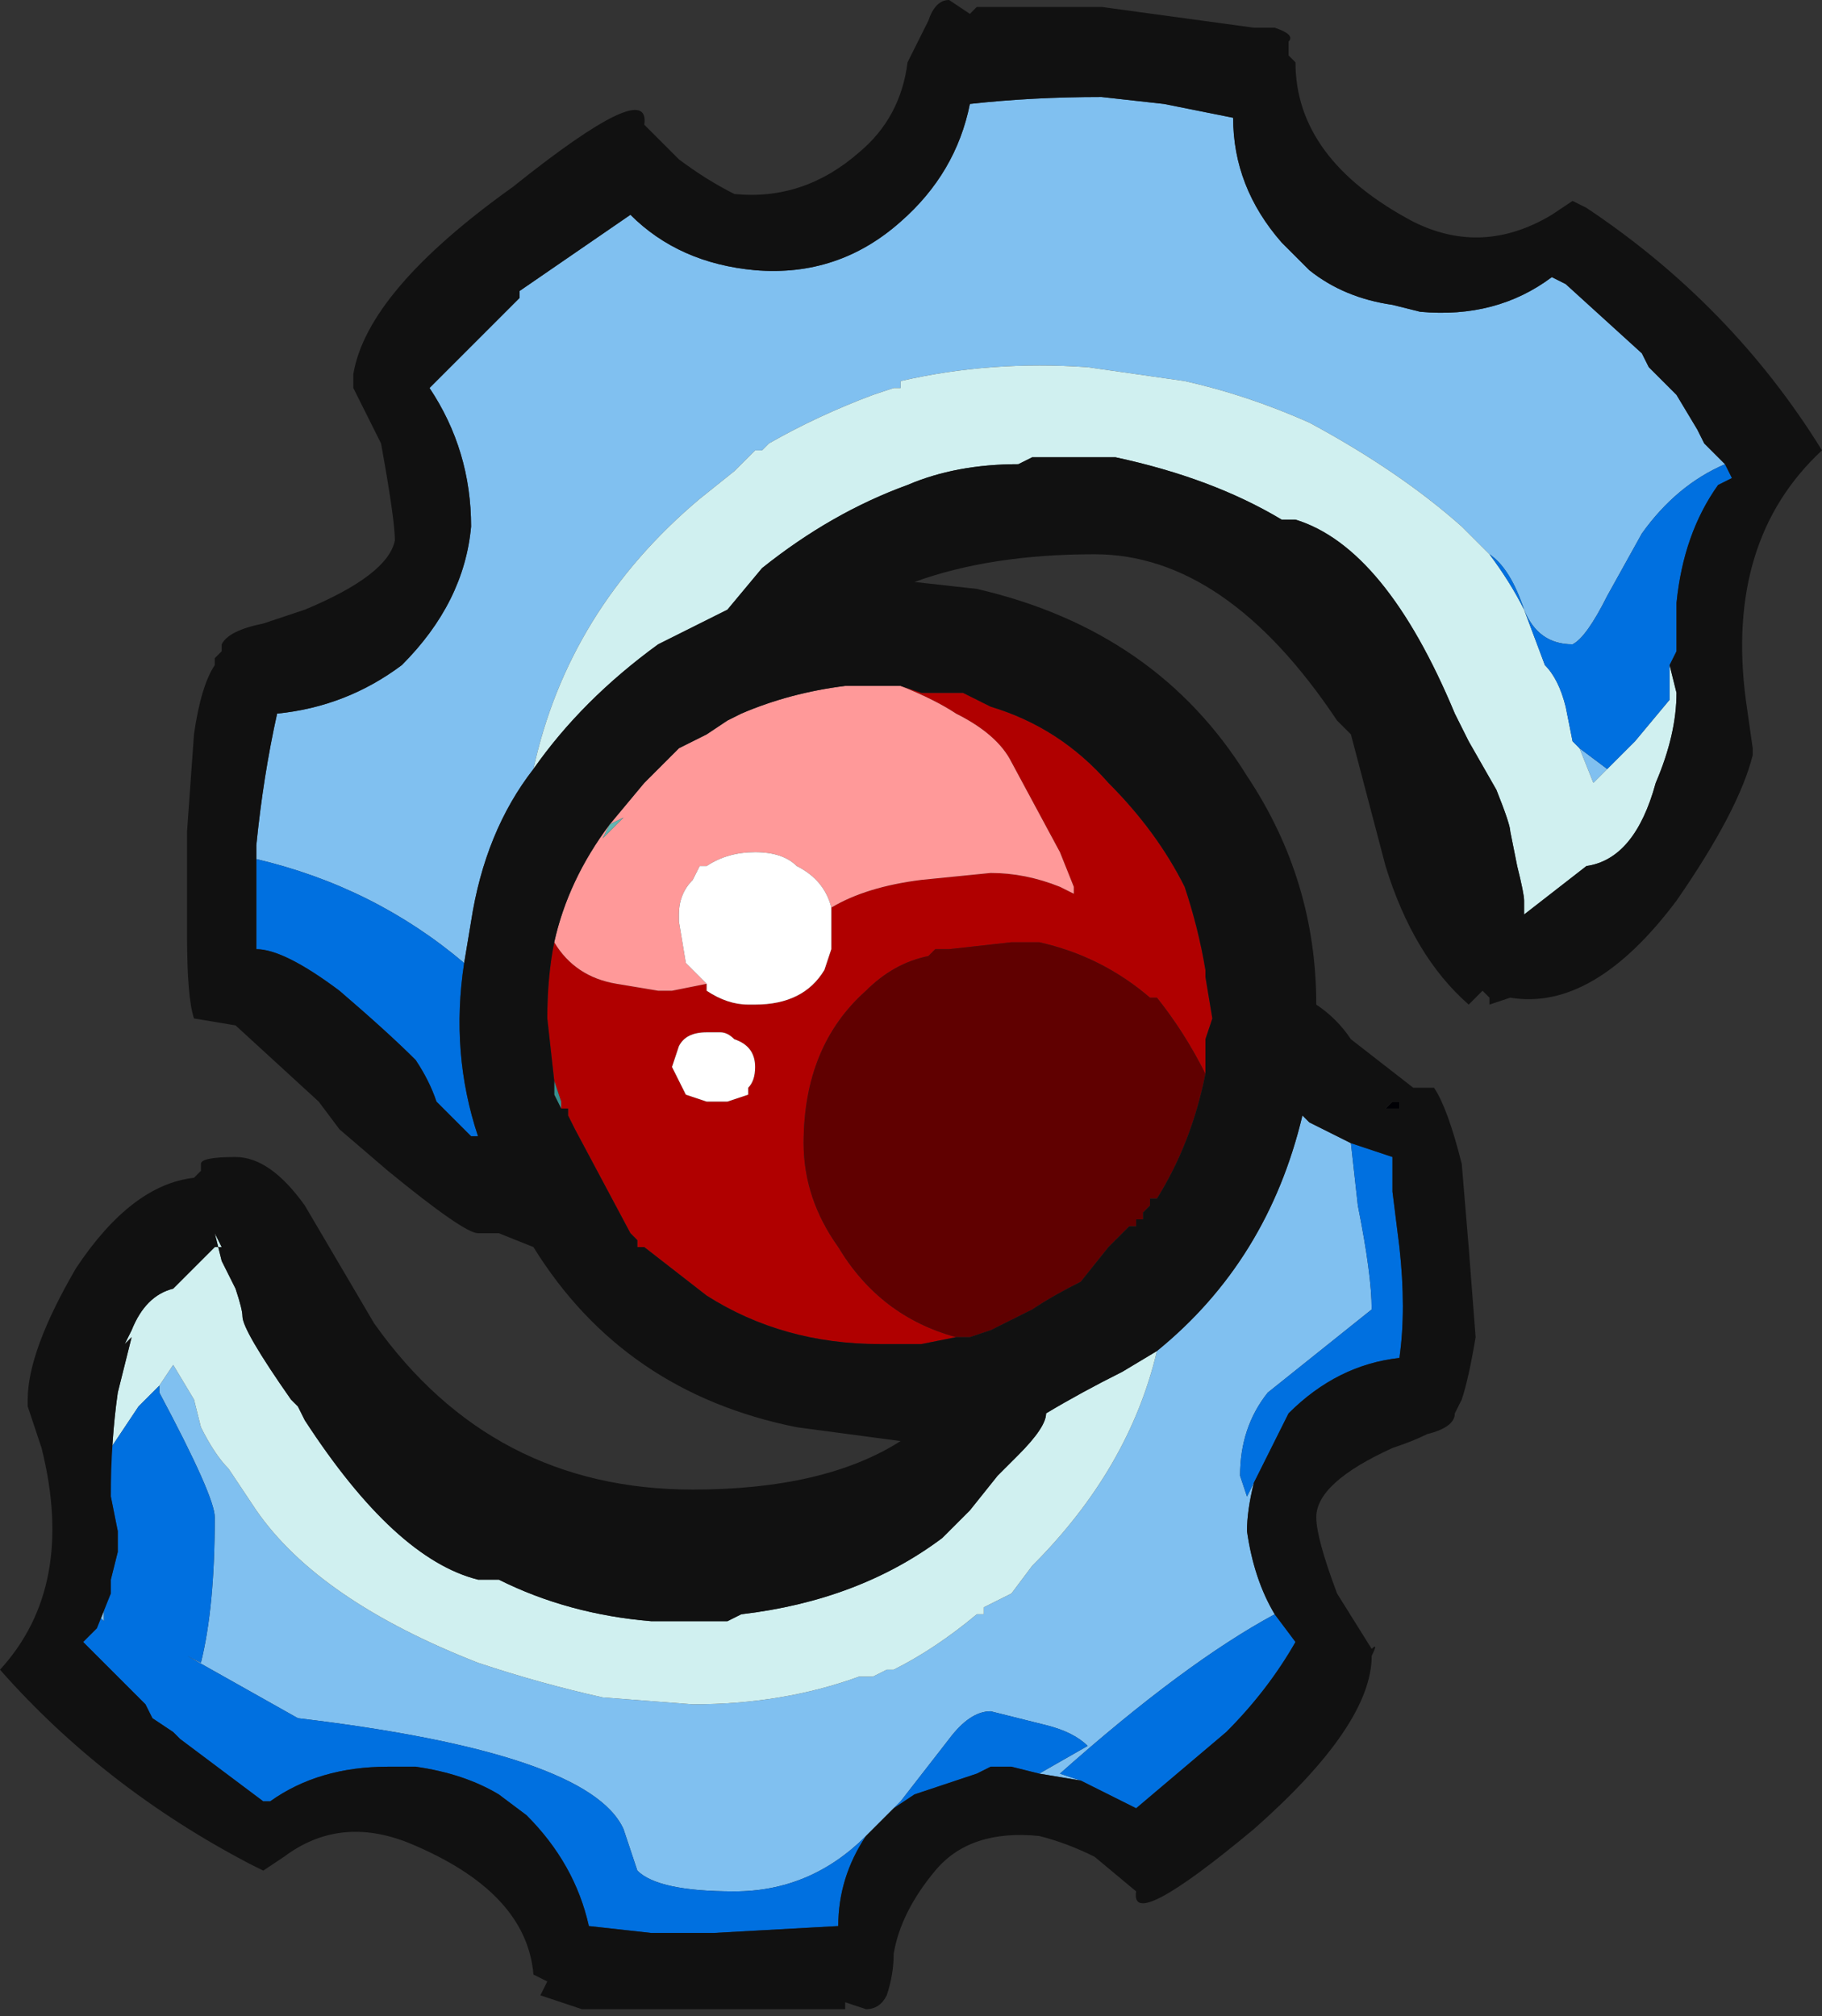 <?xml version="1.0" encoding="UTF-8" standalone="no"?>
<svg xmlns:ffdec="https://www.free-decompiler.com/flash" xmlns:xlink="http://www.w3.org/1999/xlink" ffdec:objectType="frame" height="101.85px" width="92.05px" xmlns="http://www.w3.org/2000/svg">
  <rect width="100%" height="100%" fill="#333333" stroke="none"/>
  <g transform="matrix(1.0, 0.0, 0.0, 1.0, 92.05, 29.4)">
    <use ffdec:characterId="1570" height="14.55" transform="matrix(7.0, 0.0, 0.0, 7.0, -92.05, -29.4)" width="13.15" xlink:href="#shape0"/>
  </g>
  <defs>
    <g id="shape0" transform="matrix(1.0, 0.0, 0.0, 1.0, 13.15, 4.2)">
      <path d="M-3.05 3.8 L-3.15 3.8 -3.1 3.75 -3.05 3.75 -3.05 3.8 M-11.45 3.05 L-11.45 3.05" fill="#000004" fill-rule="evenodd" stroke="none"/>
      <path d="M-11.3 2.0 L-11.3 1.9 Q-11.25 1.4 -11.15 0.95 -10.65 0.9 -10.25 0.6 -9.8 0.15 -9.75 -0.4 -9.75 -0.95 -10.05 -1.4 L-9.4 -2.05 -9.4 -2.1 -8.6 -2.65 Q-8.25 -2.3 -7.7 -2.25 -7.1 -2.2 -6.65 -2.6 -6.25 -2.95 -6.15 -3.45 -5.7 -3.5 -5.2 -3.5 L-4.75 -3.45 -4.25 -3.35 Q-4.25 -2.85 -3.9 -2.45 L-3.7 -2.25 Q-3.45 -2.05 -3.1 -2.0 L-2.9 -1.95 Q-2.35 -1.9 -1.95 -2.2 L-1.85 -2.15 -1.3 -1.65 -1.25 -1.55 -1.05 -1.35 -0.9 -1.1 -0.85 -1.0 -0.7 -0.85 Q-1.05 -0.7 -1.3 -0.35 L-1.55 0.1 Q-1.7 0.4 -1.8 0.45 -2.05 0.45 -2.15 0.2 -2.25 -0.1 -2.4 -0.2 L-2.6 -0.4 Q-3.05 -0.8 -3.7 -1.15 -4.15 -1.35 -4.6 -1.45 L-5.3 -1.55 Q-6.0 -1.6 -6.65 -1.45 L-6.65 -1.4 -6.7 -1.4 -6.85 -1.35 Q-7.25 -1.2 -7.6 -1.0 L-7.65 -0.95 -7.7 -0.95 -7.85 -0.8 -8.1 -0.6 Q-9.05 0.2 -9.3 1.35 -9.65 1.8 -9.75 2.45 L-9.8 2.75 Q-10.45 2.2 -11.3 2.0 M-1.75 1.2 L-1.55 1.35 -1.65 1.45 -1.75 1.2 M-4.1 6.5 Q-4.15 6.7 -4.15 6.85 -4.1 7.2 -3.95 7.45 -4.6 7.8 -5.5 8.6 L-5.35 8.65 -5.65 8.6 -5.3 8.4 Q-5.4 8.3 -5.6 8.25 L-6.0 8.15 Q-6.15 8.15 -6.3 8.35 L-6.65 8.8 -6.7 8.85 -6.9 9.05 Q-7.3 9.45 -7.85 9.45 -8.4 9.45 -8.55 9.3 L-8.65 9.0 Q-8.9 8.45 -11.0 8.2 L-11.8 7.75 -11.7 7.8 Q-11.6 7.4 -11.6 6.75 -11.6 6.6 -12.0 5.85 L-12.0 5.8 -11.9 5.65 -11.75 5.9 -11.7 6.1 Q-11.6 6.3 -11.5 6.4 L-11.3 6.7 Q-10.85 7.35 -9.7 7.8 -9.25 7.95 -8.8 8.05 L-8.15 8.1 Q-7.5 8.1 -6.95 7.9 L-6.85 7.9 -6.75 7.85 -6.7 7.85 Q-6.4 7.7 -6.1 7.45 L-6.05 7.45 -6.05 7.4 -5.85 7.3 -5.7 7.1 Q-5.0 6.4 -4.8 5.55 -4.0 4.9 -3.75 3.85 L-3.7 3.9 -3.4 4.05 -3.35 4.5 Q-3.25 5.0 -3.25 5.25 L-4.0 5.85 Q-4.2 6.1 -4.2 6.45 L-4.15 6.6 -4.1 6.5 M-12.45 7.55 L-12.35 7.3 -12.4 7.4 -12.4 7.5 -12.45 7.45 -12.45 7.55" fill="#80c0f0" fill-rule="evenodd" stroke="none"/>
      <path d="M-1.1 0.6 L-1.05 0.8 Q-1.05 1.1 -1.2 1.45 -1.35 2.0 -1.7 2.05 L-2.15 2.4 -2.15 2.3 Q-2.15 2.25 -2.2 2.05 L-2.25 1.8 Q-2.25 1.75 -2.35 1.5 L-2.55 1.15 -2.65 0.95 Q-3.15 -0.25 -3.8 -0.45 L-3.9 -0.45 Q-4.4 -0.75 -5.1 -0.9 -5.3 -0.9 -5.7 -0.9 L-5.8 -0.85 Q-6.25 -0.85 -6.6 -0.7 -7.15 -0.5 -7.65 -0.1 L-7.9 0.2 -8.4 0.45 Q-8.95 0.85 -9.3 1.35 -9.05 0.2 -8.1 -0.6 L-7.85 -0.8 -7.7 -0.95 -7.65 -0.95 -7.6 -1.0 Q-7.25 -1.2 -6.85 -1.35 L-6.7 -1.4 -6.65 -1.4 -6.65 -1.45 Q-6.0 -1.6 -5.3 -1.55 L-4.6 -1.45 Q-4.15 -1.35 -3.7 -1.15 -3.05 -0.8 -2.6 -0.4 L-2.4 -0.2 Q-2.25 0.0 -2.15 0.2 L-2.0 0.6 Q-1.9 0.7 -1.85 0.9 L-1.8 1.15 -1.75 1.2 -1.65 1.45 -1.55 1.35 -1.35 1.15 -1.1 0.85 -1.1 0.6 M-12.35 6.6 L-12.35 6.6 Q-12.35 6.2 -12.3 5.85 L-12.2 5.45 -12.25 5.5 -12.2 5.4 Q-12.1 5.15 -11.9 5.1 L-11.6 4.8 -11.55 4.8 -11.6 4.7 -11.55 4.9 -11.45 5.1 Q-11.4 5.25 -11.4 5.3 -11.4 5.4 -11.05 5.9 L-11.0 5.95 -10.95 6.05 Q-10.3 7.05 -9.7 7.2 L-9.55 7.2 Q-9.05 7.45 -8.45 7.5 L-7.9 7.5 -7.8 7.45 Q-6.95 7.35 -6.35 6.9 L-6.15 6.7 -5.95 6.45 -5.8 6.3 Q-5.6 6.1 -5.6 6.0 -5.35 5.85 -5.05 5.7 L-4.8 5.55 Q-5.0 6.4 -5.7 7.1 L-5.85 7.3 -6.05 7.4 -6.05 7.45 -6.1 7.45 Q-6.4 7.7 -6.7 7.85 L-6.75 7.85 -6.85 7.9 -6.95 7.9 Q-7.5 8.1 -8.15 8.1 L-8.8 8.05 Q-9.25 7.95 -9.7 7.8 -10.85 7.35 -11.3 6.7 L-11.5 6.4 Q-11.6 6.3 -11.7 6.1 L-11.75 5.9 -11.9 5.65 -12.0 5.8 -12.15 5.95 -12.35 6.25 -12.35 6.6" fill="#d0f0f0" fill-rule="evenodd" stroke="none"/>
      <path d="M-0.7 -0.85 L-0.65 -0.75 -0.75 -0.7 Q-1.0 -0.35 -1.05 0.15 L-1.05 0.5 -1.1 0.6 -1.1 0.85 -1.35 1.15 -1.55 1.35 -1.75 1.2 -1.8 1.15 -1.85 0.9 Q-1.9 0.7 -2.0 0.6 L-2.15 0.2 Q-2.25 0.0 -2.4 -0.2 -2.25 -0.1 -2.15 0.2 -2.05 0.45 -1.8 0.45 -1.7 0.4 -1.55 0.1 L-1.3 -0.35 Q-1.05 -0.7 -0.7 -0.85 M-9.8 2.75 Q-9.9 3.4 -9.7 4.0 L-9.75 4.0 -10.0 3.75 Q-10.05 3.6 -10.15 3.45 -10.35 3.25 -10.7 2.95 -11.1 2.65 -11.3 2.65 L-11.3 2.0 Q-10.45 2.2 -9.8 2.75 M-3.4 4.05 L-3.1 4.15 -3.1 4.4 -3.05 4.8 Q-3.0 5.25 -3.05 5.6 -3.5 5.65 -3.85 6.0 L-4.1 6.5 -4.15 6.6 -4.2 6.45 Q-4.2 6.1 -4.0 5.85 L-3.25 5.25 Q-3.25 5.0 -3.35 4.5 L-3.4 4.05 M-3.95 7.45 L-3.8 7.65 Q-4.0 8.0 -4.3 8.3 L-4.95 8.85 -5.35 8.65 -5.5 8.6 Q-4.6 7.8 -3.95 7.45 M-5.65 8.6 L-5.85 8.55 -6.0 8.55 -6.1 8.6 -6.55 8.75 -6.7 8.85 -6.65 8.8 -6.3 8.35 Q-6.15 8.15 -6.0 8.15 L-5.6 8.25 Q-5.4 8.3 -5.3 8.4 L-5.65 8.6 M-6.9 9.05 Q-7.1 9.35 -7.1 9.7 L-8.0 9.75 -8.45 9.75 -8.9 9.7 Q-9.0 9.25 -9.35 8.9 L-9.55 8.75 Q-9.8 8.6 -10.15 8.55 L-10.35 8.55 Q-10.85 8.55 -11.2 8.8 L-11.25 8.8 -11.85 8.35 -11.9 8.3 -12.05 8.2 -12.1 8.1 -12.55 7.65 -12.45 7.55 -12.45 7.45 -12.4 7.5 -12.4 7.4 -12.35 7.3 -12.35 7.2 -12.3 7.0 -12.3 6.85 -12.35 6.6 -12.35 6.25 -12.15 5.95 -12.0 5.8 -12.0 5.85 Q-11.6 6.6 -11.6 6.75 -11.6 7.4 -11.7 7.8 L-11.8 7.75 -11.0 8.2 Q-8.9 8.45 -8.65 9.0 L-8.55 9.3 Q-8.4 9.45 -7.85 9.45 -7.3 9.45 -6.9 9.05" fill="#0070e0" fill-rule="evenodd" stroke="none"/>
      <path d="M-7.15 2.35 Q-6.9 2.2 -6.5 2.15 L-6.0 2.1 Q-5.75 2.1 -5.5 2.2 L-5.4 2.25 -5.4 2.2 -5.5 1.95 -5.85 1.3 Q-5.95 1.1 -6.25 0.95 -6.4 0.85 -6.65 0.75 L-6.5 0.8 -6.2 0.8 -6.0 0.9 Q-5.5 1.05 -5.15 1.45 -4.8 1.8 -4.6 2.2 -4.5 2.5 -4.45 2.8 L-4.45 2.85 -4.4 3.15 -4.45 3.3 -4.45 3.55 Q-4.6 3.25 -4.8 3.0 L-4.85 3.0 Q-5.2 2.7 -5.65 2.6 L-5.85 2.6 -6.3 2.65 -6.4 2.65 -6.45 2.7 Q-6.7 2.75 -6.9 2.95 -7.35 3.35 -7.35 4.05 -7.35 4.45 -7.1 4.8 -6.8 5.3 -6.25 5.45 L-6.5 5.5 -6.8 5.5 Q-7.5 5.5 -8.05 5.15 L-8.5 4.8 -8.55 4.8 -8.55 4.75 -8.6 4.7 -9.0 3.95 -9.05 3.85 -9.05 3.8 -9.1 3.8 -9.1 3.75 -9.15 3.6 -9.2 3.15 Q-9.2 2.85 -9.15 2.6 -9.0 2.85 -8.7 2.9 L-8.4 2.95 -8.3 2.95 -8.05 2.9 -8.05 2.95 Q-7.9 3.05 -7.75 3.05 L-7.7 3.05 Q-7.35 3.05 -7.2 2.8 L-7.15 2.65 -7.15 2.35 M-8.0 3.25 L-8.05 3.25 Q-8.2 3.25 -8.25 3.35 L-8.3 3.5 -8.2 3.7 -8.05 3.75 -7.9 3.75 -7.75 3.7 -7.75 3.65 Q-7.7 3.6 -7.7 3.5 -7.7 3.35 -7.85 3.3 -7.9 3.25 -7.95 3.25 L-8.0 3.25" fill="#b00000" fill-rule="evenodd" stroke="none"/>
      <path d="M-6.65 0.75 Q-6.4 0.85 -6.25 0.95 -5.95 1.1 -5.85 1.3 L-5.5 1.95 -5.4 2.2 -5.4 2.25 -5.5 2.2 Q-5.75 2.1 -6.0 2.1 L-6.5 2.15 Q-6.9 2.2 -7.15 2.35 -7.2 2.15 -7.4 2.05 -7.5 1.95 -7.7 1.95 -7.9 1.95 -8.05 2.05 L-8.1 2.05 -8.15 2.15 Q-8.25 2.25 -8.25 2.4 L-8.25 2.45 -8.2 2.75 -8.05 2.9 -8.3 2.95 -8.4 2.95 -8.7 2.9 Q-9.0 2.85 -9.15 2.6 -9.05 2.15 -8.75 1.75 L-8.5 1.45 -8.25 1.2 -8.05 1.1 -7.9 1.0 -7.8 0.95 Q-7.45 0.8 -7.05 0.75 L-6.65 0.75 M-8.55 1.6 L-8.65 1.7 -8.75 1.75 -8.8 1.85 -8.55 1.6" fill="#ff9999" fill-rule="evenodd" stroke="none"/>
      <path d="M-6.25 5.45 Q-6.8 5.3 -7.1 4.8 -7.35 4.45 -7.35 4.05 -7.35 3.35 -6.9 2.95 -6.7 2.75 -6.45 2.7 L-6.4 2.65 -6.3 2.65 -5.85 2.6 -5.65 2.6 Q-5.2 2.7 -4.85 3.0 L-4.8 3.0 Q-4.6 3.25 -4.45 3.55 -4.55 4.05 -4.8 4.45 L-4.85 4.45 -4.85 4.5 -4.9 4.55 -4.9 4.6 -4.95 4.6 -4.95 4.65 -5.0 4.65 -5.15 4.8 -5.35 5.05 Q-5.55 5.15 -5.7 5.25 L-6.0 5.4 -6.15 5.45 -6.25 5.45" fill="#600000" fill-rule="evenodd" stroke="none"/>
      <path d="M-8.55 1.6 L-8.8 1.85 -8.75 1.75 -8.65 1.7 -8.55 1.6" fill="#63b5b2" fill-rule="evenodd" stroke="none"/>
      <path d="M-7.15 2.35 L-7.15 2.65 -7.2 2.8 Q-7.35 3.05 -7.7 3.05 L-7.75 3.05 Q-7.9 3.05 -8.05 2.95 L-8.05 2.9 -8.2 2.75 -8.25 2.45 -8.25 2.4 Q-8.25 2.25 -8.15 2.15 L-8.1 2.05 -8.05 2.05 Q-7.9 1.95 -7.7 1.95 -7.5 1.95 -7.4 2.05 -7.2 2.15 -7.15 2.35 M-8.0 3.25 L-7.95 3.25 Q-7.9 3.25 -7.85 3.3 -7.7 3.35 -7.7 3.5 -7.7 3.6 -7.75 3.65 L-7.75 3.7 -7.9 3.75 -8.05 3.75 -8.2 3.7 -8.3 3.5 -8.25 3.35 Q-8.2 3.25 -8.05 3.25 L-8.0 3.25" fill="#ffffff" fill-rule="evenodd" stroke="none"/>
      <path d="M-9.15 3.6 L-9.1 3.75 -9.1 3.8 -9.15 3.7 -9.15 3.6" fill="#398e8d" fill-rule="evenodd" stroke="none"/>
      <path d="M-6.15 -4.1 L-6.1 -4.15 -5.2 -4.15 -4.1 -4.0 -3.95 -4.0 Q-3.8 -3.95 -3.85 -3.9 L-3.85 -3.8 -3.8 -3.75 Q-3.8 -3.05 -2.95 -2.6 -2.45 -2.35 -1.95 -2.65 L-1.8 -2.75 -1.7 -2.7 Q-0.65 -2.0 0.0 -0.95 -0.7 -0.3 -0.55 0.85 L-0.5 1.2 -0.5 1.25 Q-0.6 1.65 -1.05 2.3 -1.65 3.1 -2.25 3.0 L-2.4 3.05 -2.4 3.0 -2.45 2.95 -2.55 3.05 Q-2.95 2.7 -3.15 2.05 L-3.4 1.1 -3.5 1.0 Q-4.3 -0.2 -5.25 -0.2 -6.0 -0.2 -6.55 0.0 L-6.1 0.05 Q-4.8 0.35 -4.15 1.4 -3.65 2.15 -3.65 3.05 -3.5 3.15 -3.4 3.3 L-2.95 3.65 -2.8 3.65 Q-2.7 3.8 -2.6 4.2 L-2.55 4.8 -2.5 5.45 Q-2.55 5.75 -2.6 5.9 L-2.65 6.0 Q-2.65 6.1 -2.85 6.15 -2.95 6.2 -3.1 6.25 -3.65 6.5 -3.65 6.75 -3.65 6.9 -3.5 7.3 L-3.25 7.7 Q-3.2 7.65 -3.25 7.75 -3.25 8.25 -4.1 9.0 -5.0 9.75 -4.95 9.45 L-5.25 9.2 Q-5.45 9.1 -5.65 9.05 -6.15 9.0 -6.4 9.3 -6.65 9.6 -6.7 9.9 -6.7 10.05 -6.75 10.2 -6.8 10.3 -6.9 10.3 L-7.05 10.25 -7.05 10.3 -8.95 10.3 -9.25 10.2 -9.2 10.1 -9.3 10.05 Q-9.35 9.45 -10.2 9.1 -10.7 8.9 -11.1 9.2 L-11.25 9.3 -11.35 9.25 Q-12.4 8.7 -13.15 7.85 -12.6 7.25 -12.85 6.25 L-12.95 5.95 -12.95 5.9 Q-12.95 5.55 -12.6 4.95 -12.2 4.35 -11.75 4.3 L-11.7 4.25 -11.7 4.2 Q-11.7 4.15 -11.45 4.15 -11.2 4.15 -10.95 4.5 L-10.45 5.35 Q-9.6 6.55 -8.15 6.55 -7.2 6.55 -6.65 6.2 L-7.4 6.1 Q-8.65 5.85 -9.3 4.8 L-9.55 4.7 -9.7 4.7 Q-9.8 4.7 -10.35 4.25 L-10.7 3.95 -10.85 3.75 -11.45 3.2 -11.75 3.15 Q-11.8 3.0 -11.8 2.55 L-11.8 1.8 -11.75 1.1 Q-11.7 0.75 -11.6 0.6 L-11.6 0.55 -11.55 0.5 -11.55 0.45 Q-11.5 0.35 -11.25 0.3 L-10.95 0.2 Q-10.35 -0.05 -10.3 -0.3 -10.3 -0.45 -10.4 -1.0 L-10.6 -1.4 -10.6 -1.5 Q-10.5 -2.1 -9.45 -2.85 -8.45 -3.65 -8.5 -3.3 L-8.25 -3.05 Q-8.05 -2.9 -7.85 -2.8 -7.35 -2.75 -6.95 -3.1 -6.65 -3.35 -6.6 -3.75 L-6.45 -4.05 Q-6.4 -4.2 -6.3 -4.2 L-6.15 -4.1 M-0.7 -0.85 L-0.85 -1.0 -0.9 -1.1 -1.05 -1.35 -1.25 -1.55 -1.3 -1.65 -1.85 -2.15 -1.95 -2.2 Q-2.35 -1.9 -2.9 -1.95 L-3.1 -2.0 Q-3.45 -2.05 -3.7 -2.25 L-3.9 -2.45 Q-4.25 -2.85 -4.25 -3.35 L-4.75 -3.45 -5.2 -3.5 Q-5.7 -3.5 -6.15 -3.45 -6.25 -2.95 -6.65 -2.6 -7.1 -2.2 -7.7 -2.25 -8.25 -2.3 -8.6 -2.65 L-9.4 -2.1 -9.4 -2.05 -10.05 -1.4 Q-9.75 -0.95 -9.75 -0.4 -9.8 0.15 -10.25 0.6 -10.65 0.9 -11.15 0.95 -11.25 1.4 -11.3 1.9 L-11.3 2.0 -11.3 2.65 Q-11.1 2.65 -10.7 2.95 -10.35 3.25 -10.15 3.45 -10.05 3.6 -10.0 3.75 L-9.75 4.0 -9.7 4.0 Q-9.9 3.4 -9.8 2.75 L-9.75 2.45 Q-9.65 1.8 -9.3 1.35 -8.95 0.85 -8.4 0.45 L-7.9 0.2 -7.65 -0.1 Q-7.15 -0.5 -6.6 -0.7 -6.25 -0.85 -5.8 -0.85 L-5.7 -0.9 Q-5.3 -0.9 -5.1 -0.9 -4.4 -0.75 -3.9 -0.45 L-3.8 -0.45 Q-3.15 -0.25 -2.65 0.95 L-2.55 1.15 -2.35 1.5 Q-2.25 1.75 -2.25 1.8 L-2.2 2.05 Q-2.15 2.25 -2.15 2.3 L-2.15 2.4 -1.7 2.05 Q-1.35 2.0 -1.2 1.45 -1.05 1.1 -1.05 0.8 L-1.1 0.6 -1.05 0.5 -1.05 0.15 Q-1.0 -0.35 -0.75 -0.7 L-0.65 -0.75 -0.7 -0.85 M-9.15 2.6 Q-9.2 2.85 -9.2 3.15 L-9.15 3.6 -9.15 3.7 -9.1 3.8 -9.05 3.8 -9.05 3.85 -9.0 3.95 -8.6 4.7 -8.55 4.75 -8.55 4.8 -8.5 4.8 -8.05 5.15 Q-7.5 5.5 -6.8 5.5 L-6.5 5.5 -6.25 5.45 -6.15 5.45 -6.0 5.4 -5.7 5.25 Q-5.55 5.15 -5.35 5.05 L-5.15 4.8 -5.0 4.65 -4.95 4.65 -4.95 4.6 -4.9 4.6 -4.9 4.55 -4.85 4.5 -4.85 4.45 -4.8 4.45 Q-4.55 4.05 -4.45 3.55 L-4.45 3.3 -4.4 3.15 -4.45 2.85 -4.45 2.8 Q-4.5 2.5 -4.6 2.2 -4.8 1.8 -5.15 1.45 -5.5 1.05 -6.0 0.9 L-6.2 0.8 -6.5 0.8 -6.65 0.75 -7.05 0.75 Q-7.45 0.8 -7.8 0.95 L-7.9 1.0 -8.05 1.1 -8.25 1.2 -8.5 1.45 -8.75 1.75 Q-9.05 2.15 -9.15 2.6 M-3.05 3.8 L-3.05 3.75 -3.1 3.75 -3.15 3.8 -3.05 3.8 M-4.1 6.5 L-3.85 6.0 Q-3.5 5.65 -3.05 5.6 -3.0 5.25 -3.05 4.8 L-3.1 4.4 -3.1 4.15 -3.4 4.05 -3.7 3.9 -3.75 3.85 Q-4.0 4.9 -4.8 5.55 L-5.05 5.7 Q-5.35 5.85 -5.6 6.0 -5.6 6.1 -5.8 6.3 L-5.95 6.45 -6.15 6.7 -6.35 6.9 Q-6.95 7.35 -7.8 7.45 L-7.9 7.5 -8.45 7.5 Q-9.05 7.45 -9.55 7.2 L-9.7 7.2 Q-10.3 7.05 -10.95 6.05 L-11.0 5.95 -11.05 5.9 Q-11.4 5.4 -11.4 5.3 -11.4 5.25 -11.45 5.1 L-11.55 4.9 -11.6 4.7 -11.55 4.8 -11.6 4.8 -11.9 5.1 Q-12.1 5.15 -12.2 5.4 L-12.25 5.5 -12.2 5.45 -12.3 5.85 Q-12.35 6.2 -12.35 6.6 L-12.35 6.6 -12.3 6.85 -12.3 7.0 -12.35 7.2 -12.35 7.3 -12.45 7.55 -12.55 7.65 -12.1 8.1 -12.05 8.2 -11.9 8.3 -11.85 8.35 -11.25 8.8 -11.2 8.8 Q-10.85 8.55 -10.35 8.55 L-10.15 8.55 Q-9.8 8.6 -9.55 8.75 L-9.35 8.9 Q-9.0 9.25 -8.9 9.7 L-8.45 9.75 -8.0 9.75 -7.1 9.7 Q-7.1 9.35 -6.9 9.05 L-6.7 8.85 -6.55 8.75 -6.1 8.6 -6.0 8.55 -5.85 8.55 -5.65 8.6 -5.35 8.65 -4.95 8.85 -4.3 8.3 Q-4.0 8.0 -3.8 7.65 L-3.95 7.45 Q-4.1 7.2 -4.15 6.85 -4.15 6.7 -4.1 6.5 M-11.45 3.05 L-11.45 3.05" fill="#111111" fill-rule="evenodd" stroke="none"/>
    </g>
  </defs>
</svg>
